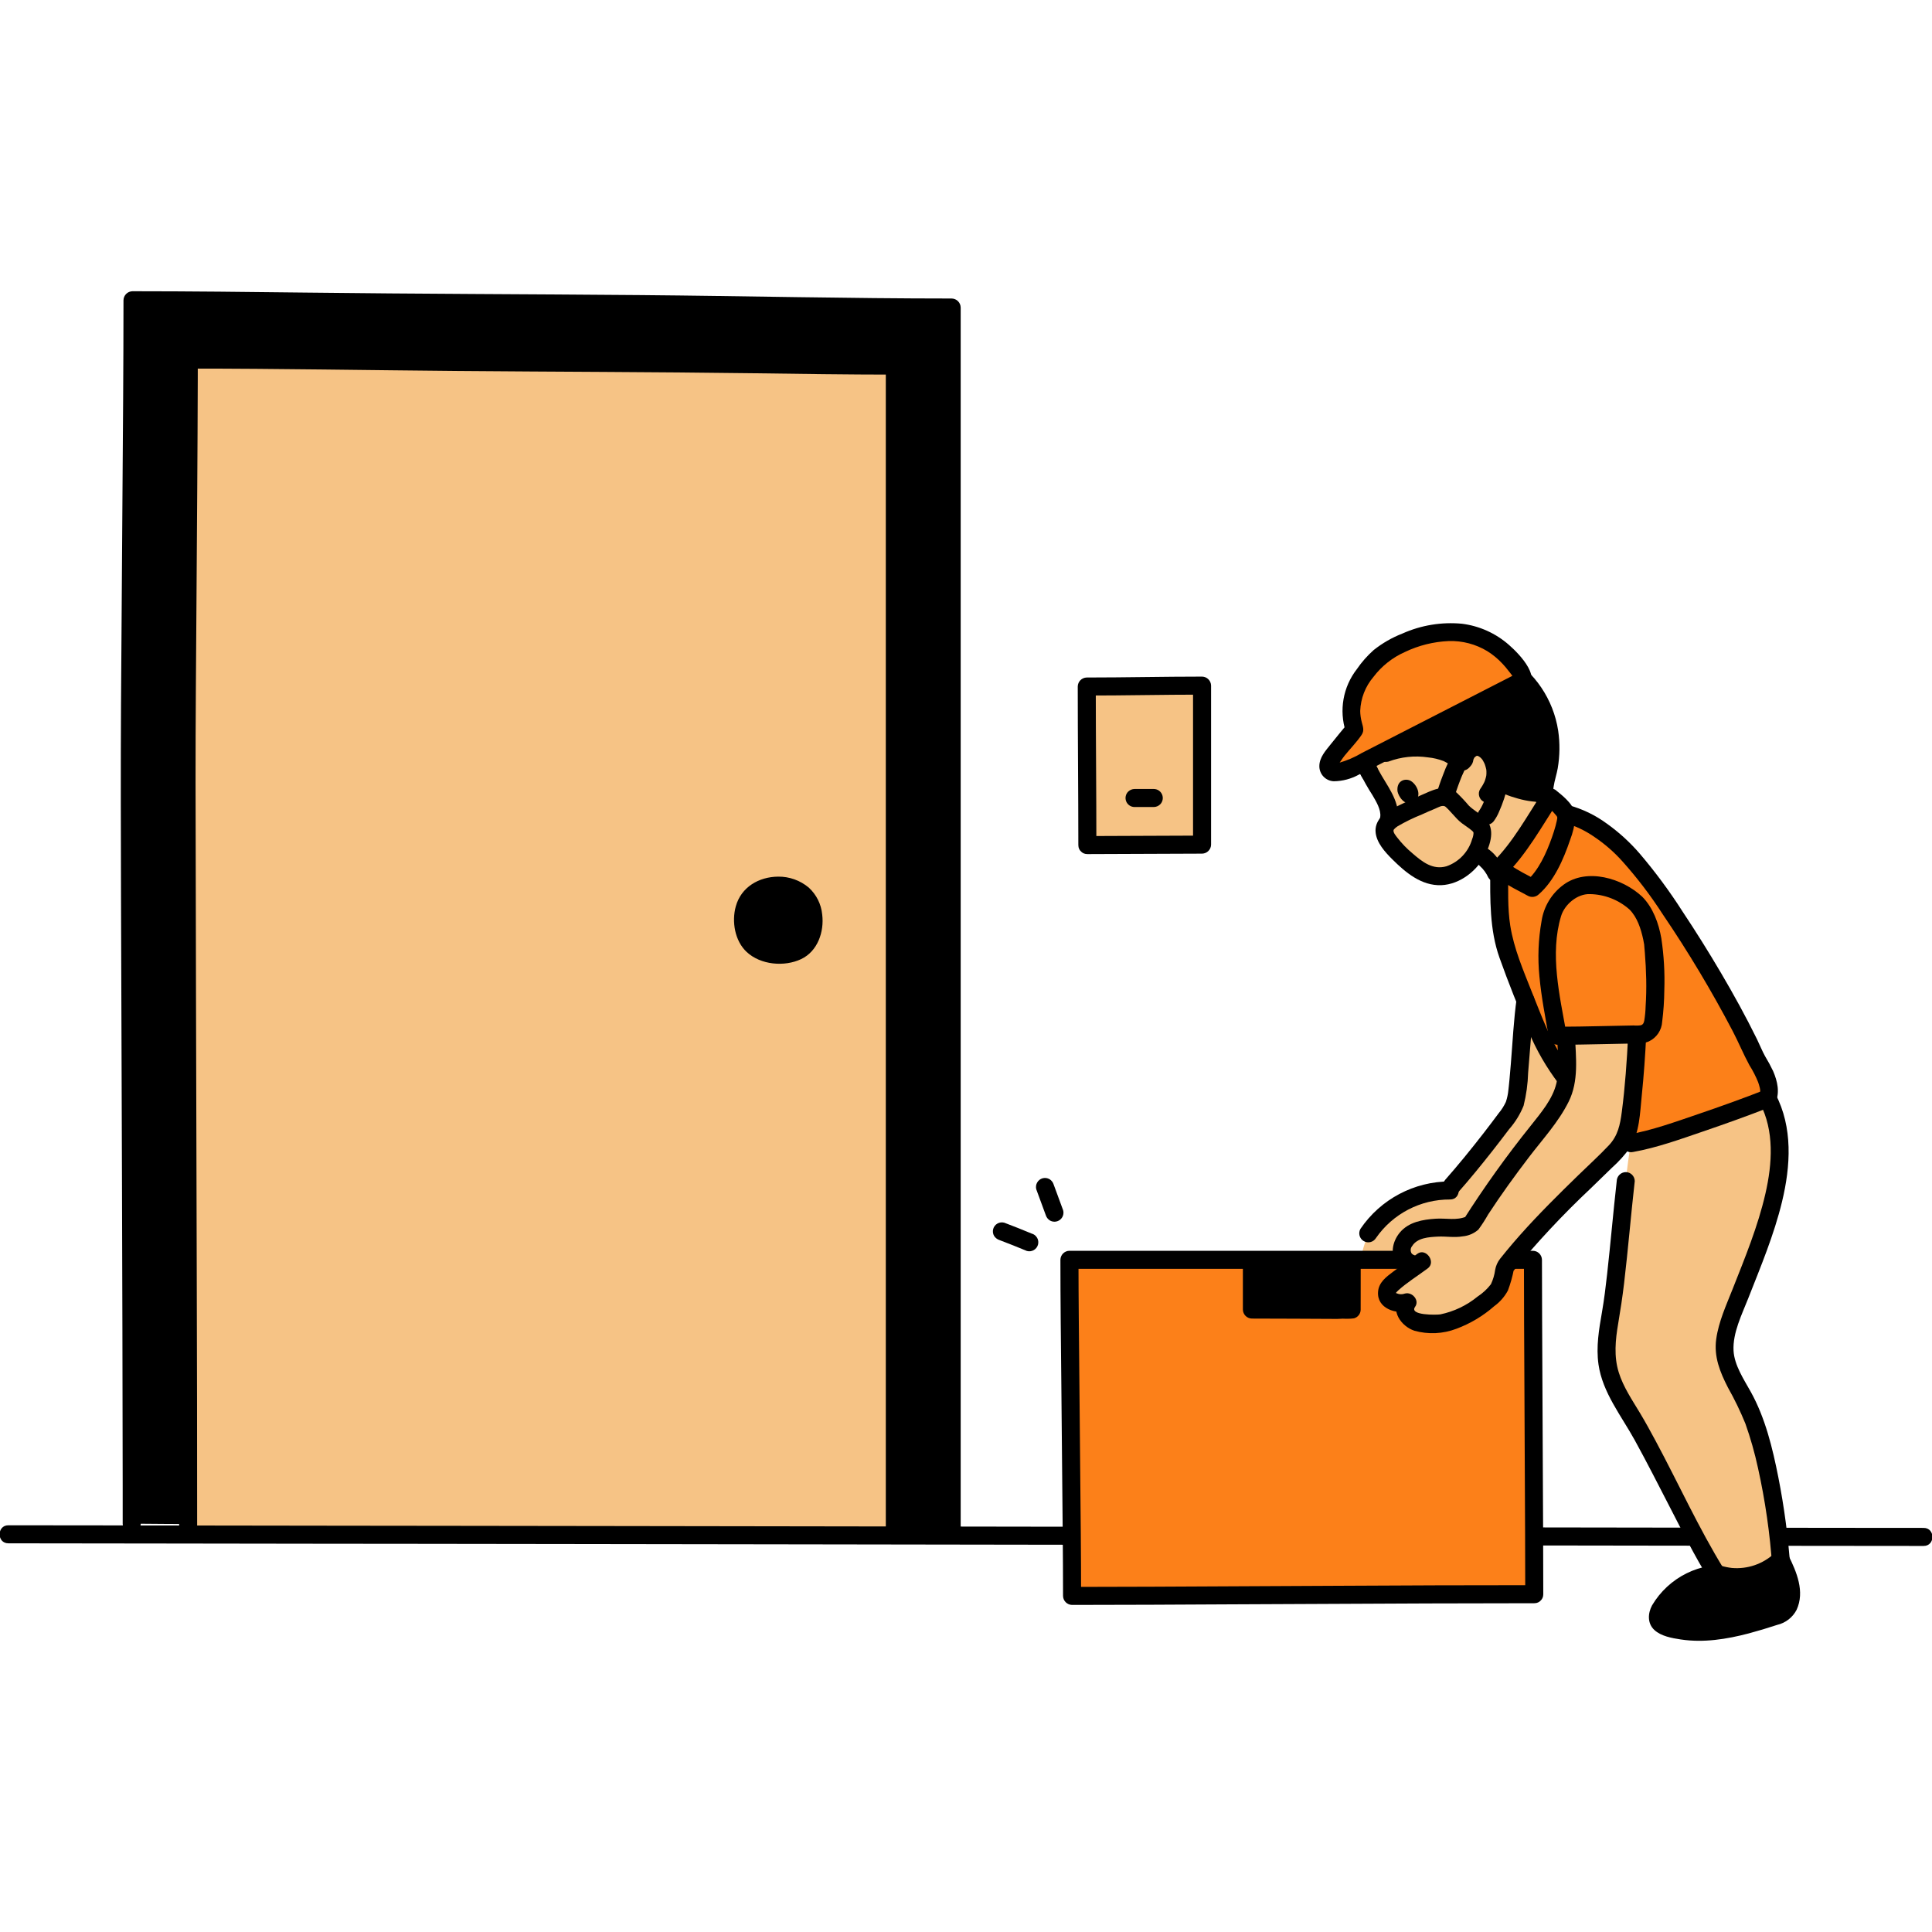 <?xml version="1.0" encoding="UTF-8" standalone="no" ?>
<!DOCTYPE svg PUBLIC "-//W3C//DTD SVG 1.1//EN" "http://www.w3.org/Graphics/SVG/1.1/DTD/svg11.dtd">
<svg xmlns="http://www.w3.org/2000/svg" xmlns:xlink="http://www.w3.org/1999/xlink" version="1.1" width="1080" height="1080" viewBox="0 0 1080 1080" xml:space="preserve">
<desc>Created with Fabric.js 5.2.4</desc>
<defs>
</defs>
<g transform="matrix(1 0 0 1 540 540)" id="fcff772d-19f3-40eb-aea7-83ba3dc26d33"  >
<rect style="stroke: none; stroke-width: 1; stroke-dasharray: none; stroke-linecap: butt; stroke-dashoffset: 0; stroke-linejoin: miter; stroke-miterlimit: 4; fill: rgb(255,255,255); fill-rule: nonzero; opacity: 1; visibility: hidden;" vector-effect="non-scaling-stroke"  x="-540" y="-540" rx="0" ry="0" width="1080" height="1080" />
</g>
<g transform="matrix(1 0 0 1 540 540)" id="40bab359-741f-4280-b378-77a802cd23bf"  >
</g>
<g transform="matrix(2.52 0 0 2.52 540 540)"  >
<g style=""   >
		<g transform="matrix(1 0 0 1 109.43 -34.63)" id="SVGRepo_iconCarrier"  >
<path style="stroke: none; stroke-width: 1; stroke-dasharray: none; stroke-linecap: butt; stroke-dashoffset: 0; stroke-linejoin: miter; stroke-miterlimit: 4; fill: rgb(246,195,133); fill-rule: nonzero; opacity: 1;" vector-effect="non-scaling-stroke"  transform=" translate(-323.81, -115.05)" d="M 306.436 111.077 C 307.736 113.369 308.994 116.137 307.772 118.331 C 307.465 118.836 307.335 119.429 307.401 120.017 C 307.637 121.559 309.018 121.439 310.101 121.724 C 310.79 121.915 311.422 122.27 311.942 122.76 C 312.762 123.886 313.668 124.947 314.65 125.935 C 315.327 126.641 316.092 127.258 316.925 127.772 C 318.125 128.529 319.572 128.79 320.961 128.501 C 323.312 127.986 325.478 126.838 327.223 125.181 C 327.548 124.829 328.084 124.773 328.475 125.051 C 329.971 126.052 331.173 127.432 331.959 129.051 C 335.707 125.251 344.097 115.28 344.097 115.28 C 343.703 114.856 343.371 114.38 343.108 113.865 C 342.747 113.068 342.59 112.193 342.651 111.32 C 339.308 111.501 334.087 109.905 331.919 108.189 L 331.719 108.026 C 332.028 106.343 331.706 104.605 330.814 103.145 C 330.233 102.036 329.165 101.263 327.93 101.057 C 327.111 101.033 326.325 101.376 325.787 101.994 C 325.189 102.676 324.849 103.547 324.827 104.454 C 322.55 103.212 321.703 102.476 319.754 101.927 C 316.363 101.117 311.695 100.733 307.548 102.418 C 305.847 103.11 304.428 104.353 303.519 105.948 C 304.114 107.319 304.852 108.624 305.719 109.841 C 305.946 110.233 306.192 110.647 306.436 111.077 Z" stroke-linecap="round" />
</g>
		<g transform="matrix(1 0 0 1 108.51 -54.37)" id="SVGRepo_iconCarrier"  >
<path style="stroke: none; stroke-width: 1; stroke-dasharray: none; stroke-linecap: butt; stroke-dashoffset: 0; stroke-linejoin: miter; stroke-miterlimit: 4; fill: rgb(0,0,0); fill-rule: nonzero; opacity: 1;" vector-effect="non-scaling-stroke"  transform=" translate(-322.89, -95.31)" d="M 305.782 87.964 C 303.082 91.321 301.648 95.52 301.732 99.827 C 301.876 101.986 302.475 104.089 303.49 106 C 304.393 104.378 305.824 103.113 307.545 102.416 C 311.692 100.731 316.36 101.116 319.751 101.925 C 321.7 102.474 322.551 103.21 324.824 104.452 C 324.846 103.545 325.186 102.674 325.784 101.992 C 326.322 101.374 327.108 101.031 327.927 101.055 C 329.162 101.261 330.23 102.034 330.811 103.143 C 331.703 104.603 332.025 106.341 331.716 108.024 L 331.916 108.187 C 334.084 109.904 339.306 111.499 342.65 111.317 C 342.844 109.365 343.181 107.429 343.658 105.526 C 344.741 99.767 343.538 93.813 340.305 88.926 C 337.984 85.603 334.798 82.977 331.093 81.334 C 322.703 77.712 317.113 79.722 313.86 81.263 C 310.759 82.783 308.052 84.999 305.949 87.738 Q 305.866 87.855 305.782 87.964 Z" stroke-linecap="round" />
</g>
		<g transform="matrix(1 0 0 1 103.33 -32.27)" id="SVGRepo_iconCarrier"  >
<path style="stroke: none; stroke-width: 1; stroke-dasharray: none; stroke-linecap: butt; stroke-dashoffset: 0; stroke-linejoin: miter; stroke-miterlimit: 4; fill: rgb(0,0,0); fill-rule: nonzero; opacity: 1;" vector-effect="non-scaling-stroke"  transform=" translate(-317.7, -117.41)" d="M 301.717 106.789 C 302.562 108.521 303.51 110.2 304.556 111.819 C 305.333 113.168 306.47 114.972 306.261 116.613 C 306.152 117.465 305.594 118.187 305.452 119.049 C 305.281 120.018 305.477 121.017 306.002 121.849 C 306.993 123.359 308.528 123.216 310.002 123.806 C 310.602 124.045 310.951 124.751 311.416 125.321 C 312.035 126.085 312.697 126.813 313.399 127.501 C 314.781 128.992 316.581 130.031 318.563 130.484 C 320.4 130.725 322.268 130.425 323.938 129.622 C 324.815 129.27 325.658 128.841 326.46 128.341 C 326.866 128.081 327.253 127.796 327.631 127.497 C 327.817 127.355 327.998 127.206 328.172 127.05 C 328.506 126.803 328.502 126.75 328.161 126.9 L 327.152 126.627 C 327.611 126.819 328.021 127.112 328.352 127.484 C 329.152 128.202 329.793 129.078 330.235 130.057 C 330.798 131.004 332.016 131.324 332.971 130.775 C 333.903 130.201 334.219 128.996 333.689 128.039 C 332.811 126.091 330.689 123.369 328.429 122.939 C 326.613 122.591 325.646 124.149 324.282 124.993 C 323 125.873 321.525 126.431 319.982 126.619 C 316.491 126.783 314.948 122.402 312.543 120.698 C 311.928 120.265 311.238 119.948 310.509 119.764 C 310.321 119.717 309.147 119.414 309.109 119.447 C 309.009 119.541 309.509 119.706 309.389 119.747 C 309.43 119.55 309.494 119.358 309.581 119.176 C 309.759 118.802 309.913 118.417 310.041 118.023 C 310.258 117.208 310.315 116.359 310.209 115.523 C 309.748 111.458 306.726 108.408 305.171 104.773 C 304.609 103.825 303.389 103.506 302.435 104.056 C 301.504 104.631 301.189 105.834 301.717 106.792 Z" stroke-linecap="round" />
</g>
		<g transform="matrix(1 0 0 1 108.5 -52.35)" id="SVGRepo_iconCarrier"  >
<path style="stroke: none; stroke-width: 1; stroke-dasharray: none; stroke-linecap: butt; stroke-dashoffset: 0; stroke-linejoin: miter; stroke-miterlimit: 4; fill: rgb(0,0,0); fill-rule: nonzero; opacity: 1;" vector-effect="non-scaling-stroke"  transform=" translate(-322.87, -97.33)" d="M 305.587 105.678 C 303.284 101.644 303.169 96.722 305.281 92.585 C 307.713 87.584 312.063 83.778 317.342 82.031 C 322.464 80.446 328.142 81.643 332.654 84.41 C 337.924 87.612 341.369 93.118 341.943 99.258 C 342.135 101.859 341.92 104.474 341.307 107.009 C 340.868 108.625 340.65 110.293 340.658 111.968 C 340.76 113.733 341.477 115.406 342.684 116.697 C 344.377 118.642 347.196 115.803 345.512 113.868 C 343.631 111.706 345.218 108.285 345.631 105.825 C 346.103 103.064 346.136 100.245 345.731 97.473 C 344.66 90.538 340.547 84.445 334.516 80.859 C 329.237 77.68 322.516 76.339 316.529 78.1 C 310.545 79.928 305.493 83.987 302.419 89.436 C 300.814 92.248 299.889 95.397 299.719 98.631 C 299.691 101.816 300.527 104.95 302.139 107.697 C 303.38 109.953 306.839 107.937 305.592 105.678 Z" stroke-linecap="round" />
</g>
		<g transform="matrix(1 0 0 1 122.78 -39.93)" id="SVGRepo_iconCarrier"  >
<path style="stroke: none; stroke-width: 1; stroke-dasharray: none; stroke-linecap: butt; stroke-dashoffset: 0; stroke-linejoin: miter; stroke-miterlimit: 4; fill: rgb(0,0,0); fill-rule: nonzero; opacity: 1;" vector-effect="non-scaling-stroke"  transform=" translate(-337.16, -109.76)" d="M 330.506 109.605 C 332.186 110.845 334.078 111.768 336.089 112.328 C 338.127 112.991 340.257 113.329 342.4 113.328 C 343.505 113.328 344.4 112.433 344.4 111.328 C 344.4 110.223 343.505 109.328 342.4 109.328 Q 341.773 109.342 341.148 109.294 C 340.926 109.277 340.705 109.249 340.483 109.23 C 340.229 109.207 340.876 109.291 340.483 109.23 L 340.177 109.182 C 339.206 109.021 338.246 108.798 337.303 108.514 C 336.85 108.378 336.403 108.229 335.956 108.065 C 335.741 107.986 335.529 107.902 335.315 107.818 C 335.085 107.727 335.248 107.808 335.382 107.847 C 335.269 107.805 335.158 107.756 335.051 107.7 C 334.679 107.529 334.313 107.346 333.958 107.143 C 333.796 107.05 333.636 106.955 333.48 106.853 C 333.324 106.751 332.82 106.375 333.332 106.772 C 332.946 106.413 332.444 106.205 331.918 106.187 C 331.109 106.187 330.38 106.674 330.071 107.422 C 329.761 108.169 329.932 109.029 330.504 109.601 Z" stroke-linecap="round" />
</g>
		<g transform="matrix(1 0 0 1 101.7 -46.91)" id="SVGRepo_iconCarrier"  >
<path style="stroke: none; stroke-width: 1; stroke-dasharray: none; stroke-linecap: butt; stroke-dashoffset: 0; stroke-linejoin: miter; stroke-miterlimit: 4; fill: rgb(0,0,0); fill-rule: nonzero; opacity: 1;" vector-effect="non-scaling-stroke"  transform=" translate(-316.08, -102.78)" d="M 308.077 104.349 C 310.878 103.295 313.902 102.972 316.862 103.411 C 318.065 103.529 319.246 103.812 320.372 104.25 C 320.546 104.325 321.301 104.739 321.679 104.957 C 322.319 105.327 322.953 105.704 323.597 106.064 C 325.848 107.32 327.867 103.864 325.616 102.61 C 324.334 101.823 323.007 101.112 321.642 100.48 C 320.19 99.936 318.673 99.587 317.129 99.444 C 313.723 98.942 310.245 99.302 307.014 100.492 C 305.969 100.811 305.354 101.89 305.614 102.952 C 305.913 104.013 307.009 104.637 308.074 104.352 Z" stroke-linecap="round" />
</g>
		<g transform="matrix(1 0 0 1 113.98 -43.4)" id="SVGRepo_iconCarrier"  >
<path style="stroke: none; stroke-width: 1; stroke-dasharray: none; stroke-linecap: butt; stroke-dashoffset: 0; stroke-linejoin: miter; stroke-miterlimit: 4; fill: rgb(0,0,0); fill-rule: nonzero; opacity: 1;" vector-effect="non-scaling-stroke"  transform=" translate(-328.36, -106.28)" d="M 326.83 104.425 C 326.859 104.265 326.89 104.107 326.93 103.95 C 326.945 103.896 327.083 103.47 326.984 103.739 C 326.885 104.008 327.114 103.533 327.139 103.478 C 327.213 103.312 326.939 103.653 327.196 103.411 C 327.257 103.352 327.656 103.05 327.304 103.277 C 327.418 103.204 327.541 103.142 327.652 103.067 C 327.836 102.944 327.337 103.149 327.688 103.067 C 328.178 102.953 327.266 103.067 327.769 103.055 C 328.212 103.045 327.432 102.918 327.846 103.062 C 327.904 103.082 328.297 103.246 328.046 103.12 C 327.795 102.994 328.187 103.211 328.235 103.24 C 328.335 103.303 328.635 103.598 328.36 103.315 C 328.46 103.415 328.56 103.5 328.66 103.599 C 328.702 103.642 329.035 104.037 328.879 103.831 C 328.723 103.625 328.97 103.977 328.998 104.022 C 329.098 104.176 329.179 104.336 329.261 104.497 C 329.282 104.537 329.5 104.985 329.4 104.768 C 329.3 104.551 329.486 104.993 329.5 105.037 C 329.612 105.369 329.704 105.706 329.778 106.048 C 329.868 106.429 329.778 105.863 329.794 106.103 C 329.803 106.242 329.82 106.381 329.825 106.521 C 329.837 106.855 329.824 107.189 329.787 107.521 C 329.818 107.237 329.807 107.363 329.765 107.57 C 329.736 107.708 329.704 107.846 329.665 107.983 C 329.62 108.149 329.565 108.315 329.514 108.483 C 329.498 108.528 329.329 108.97 329.424 108.738 C 329.519 108.506 329.324 108.949 329.303 108.991 Q 329.18 109.242 329.042 109.483 C 328.851 109.821 328.642 110.146 328.416 110.464 C 327.864 111.418 328.184 112.639 329.133 113.2 C 330.091 113.729 331.295 113.413 331.87 112.483 C 333.031 110.89 333.709 108.996 333.823 107.028 C 333.873 105.148 333.33 103.3 332.272 101.745 C 331.153 99.904 329.058 98.89 326.92 99.155 C 324.869 99.627 323.305 101.291 322.963 103.368 C 322.669 104.433 323.294 105.535 324.36 105.829 C 325.425 106.122 326.526 105.497 326.82 104.432 Z" stroke-linecap="round" />
</g>
		<g transform="matrix(1 0 0 1 98.03 -38.69)" id="SVGRepo_iconCarrier"  >
<path style="stroke: none; stroke-width: 1; stroke-dasharray: none; stroke-linecap: butt; stroke-dashoffset: 0; stroke-linejoin: miter; stroke-miterlimit: 4; fill: rgb(0,0,0); fill-rule: nonzero; opacity: 1;" vector-effect="non-scaling-stroke"  transform=" translate(-312.41, -111)" d="M 310.1 110.947 C 310.315 112.061 311.644 114.192 313.479 113.481 C 315.767 112.281 314.506 109.521 313.079 108.656 C 311.913 107.948 309.83 108.482 310.1 110.947 Z" stroke-linecap="round" />
</g>
		<g transform="matrix(1 0 0 1 116.88 -37.54)" id="SVGRepo_iconCarrier"  >
<path style="stroke: none; stroke-width: 1; stroke-dasharray: none; stroke-linecap: butt; stroke-dashoffset: 0; stroke-linejoin: miter; stroke-miterlimit: 4; fill: rgb(0,0,0); fill-rule: nonzero; opacity: 1;" vector-effect="non-scaling-stroke"  transform=" translate(-331.25, -112.14)" d="M 331.55 117.4 C 331.968 116.807 332.32 116.17 332.6 115.5 C 333.021 114.562 333.393 113.604 333.715 112.628 C 333.985 111.821 334.211 111 334.393 110.168 C 334.578 109.433 334.673 108.678 334.677 107.92 C 334.677 106.815 333.782 105.92 332.677 105.92 C 331.572 105.92 330.677 106.815 330.677 107.92 C 330.677 108.038 330.677 108.156 330.677 108.274 C 330.677 108.392 330.612 108.863 330.67 108.436 C 330.73 107.993 330.649 108.549 330.629 108.658 C 330.596 108.838 330.56 109.019 330.52 109.198 C 330.341 109.998 330.122 110.788 329.863 111.565 Q 329.669 112.158 329.448 112.742 C 329.369 112.951 329.285 113.157 329.203 113.364 C 329.051 113.746 329.403 112.916 329.236 113.287 C 329.193 113.387 329.151 113.48 329.108 113.577 C 328.837 114.211 328.499 114.814 328.101 115.377 C 327.831 115.843 327.759 116.398 327.901 116.918 C 328.043 117.419 328.372 117.847 328.82 118.113 C 329.778 118.638 330.979 118.323 331.556 117.396 Z" stroke-linecap="round" />
</g>
		<g transform="matrix(1 0 0 1 108.29 -42.23)" id="SVGRepo_iconCarrier"  >
<path style="stroke: none; stroke-width: 1; stroke-dasharray: none; stroke-linecap: butt; stroke-dashoffset: 0; stroke-linejoin: miter; stroke-miterlimit: 4; fill: rgb(0,0,0); fill-rule: nonzero; opacity: 1;" vector-effect="non-scaling-stroke"  transform=" translate(-322.66, -107.46)" d="M 322.5 112.917 C 322.922 111.429 323.425 109.96 323.984 108.517 C 324.071 108.292 324.16 108.067 324.25 107.844 C 324.296 107.73 324.343 107.617 324.389 107.504 C 324.574 107.054 324.274 107.766 324.389 107.504 C 324.599 107.029 324.808 106.554 325.034 106.086 C 325.455 105.197 325.94 104.34 326.484 103.521 C 327.034 102.566 326.714 101.347 325.766 100.785 C 324.809 100.255 323.604 100.571 323.03 101.502 C 321.869 103.33 320.913 105.281 320.179 107.319 C 319.599 108.804 319.079 110.319 318.643 111.852 C 318.349 112.917 318.975 114.018 320.04 114.312 C 321.105 114.606 322.206 113.98 322.5 112.915 Z" stroke-linecap="round" />
</g>
		<g transform="matrix(1 0 0 1 103.71 -28.74)" id="SVGRepo_iconCarrier"  >
<path style="stroke: none; stroke-width: 1; stroke-dasharray: none; stroke-linecap: butt; stroke-dashoffset: 0; stroke-linejoin: miter; stroke-miterlimit: 4; fill: rgb(246,195,133); fill-rule: nonzero; opacity: 1;" vector-effect="non-scaling-stroke"  transform=" translate(-318.08, -120.94)" d="M 321.761 112.612 C 321.067 112.114 320.171 111.993 319.369 112.289 C 315.984 113.613 312.669 115.108 309.436 116.769 C 308.857 117.059 307.355 118.174 307.236 119.158 C 307.124 120.161 307.437 121.166 308.1 121.927 C 308.932 123.105 309.886 124.192 310.947 125.169 C 312.247 126.361 315.247 128.982 317.02 129.422 C 321.229 130.465 323.255 128.875 325.408 127.15 C 327.392 125.354 328.649 122.892 328.942 120.232 C 329.004 119.639 328.806 119.047 328.399 118.611 C 327.499 117.64 326.078 116.952 324.757 115.762 C 323.658 114.771 322.658 113.252 321.761 112.612 Z" stroke-linecap="round" />
</g>
		<g transform="matrix(1 0 0 1 103.67 -28.71)" id="SVGRepo_iconCarrier"  >
<path style="stroke: none; stroke-width: 1; stroke-dasharray: none; stroke-linecap: butt; stroke-dashoffset: 0; stroke-linejoin: miter; stroke-miterlimit: 4; fill: rgb(0,0,0); fill-rule: nonzero; opacity: 1;" vector-effect="non-scaling-stroke"  transform=" translate(-318.04, -120.97)" d="M 322.771 110.885 C 320.277 109.325 317.733 110.747 315.343 111.78 C 313.103 112.747 310.893 113.796 308.716 114.897 C 306.786 115.874 305.044 117.646 305.227 119.952 C 305.416 122.33 307.333 124.416 308.95 126.026 C 311.89 128.953 315.421 131.92 319.805 131.75 C 323.959 131.588 327.905 128.459 329.648 124.791 C 330.948 122.051 331.789 118.734 329.114 116.56 C 328.072 115.714 326.888 115.048 325.92 114.11 C 325.058 113.091 324.142 112.118 323.176 111.197 C 322.38 110.451 321.143 110.451 320.347 111.197 C 319.573 111.981 319.573 113.242 320.347 114.026 C 321.839 115.189 322.847 116.842 324.363 118.005 C 325.073 118.549 325.856 119.014 326.534 119.594 C 326.749 119.778 326.915 119.905 326.955 120.147 C 326.939 120.623 326.835 121.091 326.648 121.529 C 325.845 124.346 323.72 126.596 320.954 127.56 C 317.907 128.429 315.588 126.575 313.401 124.683 C 312.151 123.643 311.019 122.469 310.025 121.183 C 309.725 120.783 309.105 120.077 309.211 119.555 C 309.256 119.331 309.792 118.898 310.121 118.68 C 311.832 117.68 313.615 116.811 315.457 116.08 C 316.436 115.631 317.421 115.193 318.42 114.789 C 319.142 114.497 320.02 113.878 320.752 114.336 C 322.941 115.708 324.951 112.248 322.771 110.885 Z" stroke-linecap="round" />
</g>
		<g transform="matrix(1 0 0 1 39.58 -44.51)" id="SVGRepo_iconCarrier"  >
<path style="stroke: none; stroke-width: 1; stroke-dasharray: none; stroke-linecap: butt; stroke-dashoffset: 0; stroke-linejoin: miter; stroke-miterlimit: 4; fill: rgb(246,195,133); fill-rule: nonzero; opacity: 1;" vector-effect="non-scaling-stroke"  transform=" translate(-253.96, -105.17)" d="M 241.3 122.855 C 246.526 122.855 261.868 122.755 266.745 122.755 L 266.745 87.485 C 261.868 87.485 246.396 87.685 241.169 87.685 C 241.169 95.342 241.3 111.443 241.3 122.857" stroke-linecap="round" />
</g>
		<g transform="matrix(1 0 0 1 39.58 -44.51)" id="SVGRepo_iconCarrier"  >
<path style="stroke: none; stroke-width: 1; stroke-dasharray: none; stroke-linecap: butt; stroke-dashoffset: 0; stroke-linejoin: miter; stroke-miterlimit: 4; fill: rgb(0,0,0); fill-rule: nonzero; opacity: 1;" vector-effect="non-scaling-stroke"  transform=" translate(-253.96, -105.17)" d="M 241.3 124.855 C 249.781 124.855 258.263 124.755 266.745 124.755 C 267.843 124.739 268.729 123.853 268.745 122.755 L 268.745 87.485 C 268.729 86.387 267.843 85.501 266.745 85.485 C 258.219 85.485 249.695 85.685 241.169 85.685 C 240.071 85.701 239.185 86.587 239.169 87.685 C 239.169 99.409 239.298 111.133 239.3 122.857 C 239.3 125.43 243.3 125.435 243.3 122.857 C 243.3 111.133 243.171 99.409 243.169 87.685 L 241.169 89.685 C 249.695 89.685 258.219 89.485 266.745 89.485 L 264.745 87.485 L 264.745 122.755 L 266.745 120.755 C 258.263 120.755 249.781 120.855 241.3 120.855 C 238.726 120.855 238.721 124.855 241.3 124.855 Z" stroke-linecap="round" />
</g>
		<g transform="matrix(1 0 0 1 39.52 -37.27)" id="SVGRepo_iconCarrier"  >
<path style="stroke: none; stroke-width: 1; stroke-dasharray: none; stroke-linecap: butt; stroke-dashoffset: 0; stroke-linejoin: miter; stroke-miterlimit: 4; fill: rgb(0,0,0); fill-rule: nonzero; opacity: 1;" vector-effect="non-scaling-stroke"  transform=" translate(-253.89, -112.41)" d="M 251.759 114.414 L 256.024 114.414 C 256.553 114.407 257.059 114.198 257.438 113.828 C 258.01 113.256 258.181 112.396 257.871 111.649 C 257.562 110.901 256.833 110.414 256.024 110.414 L 251.759 110.414 C 251.23 110.421 250.724 110.63 250.345 110.999 C 249.772 111.571 249.601 112.431 249.911 113.179 C 250.22 113.927 250.95 114.414 251.759 114.414 Z" stroke-linecap="round" />
</g>
		<g transform="matrix(1 0 0 1 -94.33 -11.25)" id="SVGRepo_iconCarrier"  >
<path style="stroke: none; stroke-width: 1; stroke-dasharray: none; stroke-linecap: butt; stroke-dashoffset: 0; stroke-linejoin: miter; stroke-miterlimit: 4; fill: rgb(0,0,0); fill-rule: nonzero; opacity: 1;" vector-effect="non-scaling-stroke"  transform=" translate(-120.04, -138.44)" d="M 211.2 274.873 L 211.2 3.612 C 188.123 3.612 154.99 2.751 120.042 2.751 C 91.514 2.751 56.2 2 29.486 2 L 29.486 3.327 C 29.464 27.857 28.886 87.282 28.886 105.014 C 28.886 146.7 29.308 212.875 29.31 273.398" stroke-linecap="round" />
</g>
		<g transform="matrix(1 0 0 1 -94.34 -4.24)" id="SVGRepo_iconCarrier"  >
<path style="stroke: none; stroke-width: 1; stroke-dasharray: none; stroke-linecap: butt; stroke-dashoffset: 0; stroke-linejoin: miter; stroke-miterlimit: 4; fill: rgb(246,195,133); fill-rule: nonzero; opacity: 1;" vector-effect="non-scaling-stroke"  transform=" translate(-120.04, -145.45)" d="M 198.6 275.741 L 198.6 16.488 C 179.447 16.488 149.048 15.773 120.041 15.773 C 96.36 15.773 64.147 15.15 41.979 15.15 L 41.979 16.25 C 41.961 36.61 41.479 91.385 41.479 106.103 C 41.479 140.703 41.829 224.283 41.831 274.517" stroke-linecap="round" />
</g>
		<g transform="matrix(1 0 0 1 -94.34 -4.27)" id="SVGRepo_iconCarrier"  >
<path style="stroke: none; stroke-width: 1; stroke-dasharray: none; stroke-linecap: butt; stroke-dashoffset: 0; stroke-linejoin: miter; stroke-miterlimit: 4; fill: rgb(0,0,0); fill-rule: nonzero; opacity: 1;" vector-effect="non-scaling-stroke"  transform=" translate(-120.04, -145.41)" d="M 200.6 275.741 L 200.6 16.488 C 200.584 15.39 199.698 14.504 198.6 14.488 C 178.2 14.488 157.808 14.007 137.412 13.847 C 116.427 13.682 95.444 13.628 74.459 13.394 C 63.633 13.274 52.806 13.152 41.979 13.15 C 40.881 13.166 39.995 14.052 39.979 15.15 C 39.979 30.682 39.839 46.215 39.734 61.75 C 39.634 76.241 39.498 90.734 39.482 105.226 C 39.466 120.203 39.523 135.181 39.562 150.159 Q 39.641 180.259 39.727 210.359 Q 39.801 239.394 39.827 268.429 Q 39.827 271.474 39.827 274.52 C 39.827 277.093 43.827 277.098 43.827 274.52 Q 43.827 246.19 43.739 217.86 Q 43.664 187.437 43.574 157.015 Q 43.508 133.015 43.474 109.015 C 43.468 95.427 43.59 81.839 43.682 68.251 C 43.791 52.036 43.922 35.82 43.964 19.605 Q 43.97 17.38 43.971 15.156 L 41.971 17.156 C 61.851 17.156 81.731 17.517 101.61 17.687 C 123.38 17.874 145.148 17.9 166.918 18.187 C 177.475 18.327 188.034 18.487 198.592 18.493 L 196.592 16.493 L 196.592 275.741 C 196.592 278.315 200.592 278.319 200.592 275.741 Z" stroke-linecap="round" />
</g>
		<g transform="matrix(1 0 0 1 -94.33 -11.28)" id="SVGRepo_iconCarrier"  >
<path style="stroke: none; stroke-width: 1; stroke-dasharray: none; stroke-linecap: butt; stroke-dashoffset: 0; stroke-linejoin: miter; stroke-miterlimit: 4; fill: rgb(0,0,0); fill-rule: nonzero; opacity: 1;" vector-effect="non-scaling-stroke"  transform=" translate(-120.05, -138.4)" d="M 213.2 274.873 L 213.2 3.612 C 213.184 2.514 212.298 1.628 211.2 1.612 C 188.216 1.612 165.235 1.051 142.253 0.853 C 117.518 0.641 92.783 0.6 68.045 0.3 C 55.193 0.152 42.34 0 29.486 0 C 28.388 0.016 27.502 0.902 27.486 2 C 27.486 16.413 27.364 30.826 27.261 45.238 Q 27.096 68.516 26.937 91.794 C 26.857 105.95 26.896 120.106 26.937 134.262 Q 27.024 165.54 27.152 196.816 Q 27.269 230.849 27.31 264.884 Q 27.31 269.141 27.31 273.398 C 27.31 275.972 31.31 275.976 31.31 273.398 Q 31.31 239.205 31.177 205.014 Q 31.072 173.136 30.955 141.259 C 30.908 126.225 30.841 111.19 30.913 96.159 Q 31.019 73.759 31.213 51.352 C 31.321 36.457 31.44 21.562 31.476 6.667 Q 31.482 4.336 31.482 2.004 L 29.482 4.004 C 53.024 4.004 76.564 4.461 100.104 4.66 C 125.258 4.872 150.404 4.91 175.561 5.26 C 187.44 5.427 199.319 5.612 211.199 5.614 L 209.199 3.614 L 209.199 274.873 C 209.199 277.446 213.199 277.451 213.199 274.873 Z" stroke-linecap="round" />
</g>
		<g transform="matrix(1 0 0 1 0 126.36)" id="SVGRepo_iconCarrier"  >
<path style="stroke: none; stroke-width: 1; stroke-dasharray: none; stroke-linecap: butt; stroke-dashoffset: 0; stroke-linejoin: miter; stroke-miterlimit: 4; fill: rgb(0,0,0); fill-rule: nonzero; opacity: 1;" vector-effect="non-scaling-stroke"  transform=" translate(-214.37, -276.05)" d="M 1.932 277.756 C 25.06 277.756 48.189 277.839 71.317 277.847 Q 81.987 277.847 92.657 277.867 Q 109.757 277.886 126.866 277.912 Q 148.73 277.942 170.592 277.975 L 220.019 278.049 L 271.227 278.127 Q 296.127 278.166 321.021 278.202 L 365.481 278.267 Q 383.135 278.291 400.786 278.314 Q 412.186 278.327 423.594 278.336 L 426.818 278.336 C 429.392 278.336 429.396 274.336 426.818 274.336 Q 417.244 274.336 407.668 274.321 Q 391.302 274.303 374.934 274.279 Q 353.724 274.251 332.513 274.218 L 283.682 274.145 L 232.302 274.067 L 182.279 273.992 L 136.821 273.925 Q 118.335 273.898 99.848 273.875 Q 87.487 273.859 75.125 273.848 Q 47.957 273.829 20.787 273.773 Q 11.36 273.756 1.932 273.755 C -0.642 273.755 -0.646 277.755 1.932 277.755 Z" stroke-linecap="round" />
</g>
		<g transform="matrix(1 0 0 1 -41.63 -10.19)" id="SVGRepo_iconCarrier"  >
<path style="stroke: none; stroke-width: 1; stroke-dasharray: none; stroke-linecap: butt; stroke-dashoffset: 0; stroke-linejoin: miter; stroke-miterlimit: 4; fill: rgb(0,0,0); fill-rule: nonzero; opacity: 1;" vector-effect="non-scaling-stroke"  transform=" translate(-172.74, -139.5)" d="M 172.689 131.856 C 167.745 131.856 164.931 135.016 164.931 139.29 C 164.931 143.232 166.857 147.139 173.214 147.139 C 177.934 147.139 180.556 144.218 180.556 139.498 C 180.556 135.078 177.484 131.856 172.689 131.856 Z" stroke-linecap="round" />
</g>
		<g transform="matrix(1 0 0 1 -41.64 -10.16)" id="SVGRepo_iconCarrier"  >
<path style="stroke: none; stroke-width: 1; stroke-dasharray: none; stroke-linecap: butt; stroke-dashoffset: 0; stroke-linejoin: miter; stroke-miterlimit: 4; fill: rgb(0,0,0); fill-rule: nonzero; opacity: 1;" vector-effect="non-scaling-stroke"  transform=" translate(-172.73, -139.52)" d="M 172.689 129.856 C 168.418 129.899 164.489 132.173 163.304 136.451 C 162.364 139.837 163.082 144.117 165.729 146.578 C 168.808 149.441 174.081 149.918 177.811 148.146 C 181.467 146.409 182.941 142.087 182.473 138.269 C 182.253 135.978 181.194 133.849 179.498 132.292 C 177.594 130.69 175.177 129.825 172.689 129.856 C 170.115 129.828 170.113 133.828 172.689 133.856 C 172.914 133.856 173.138 133.863 173.362 133.878 C 173.35 133.878 174.062 133.954 173.69 133.901 C 174.097 133.962 174.498 134.055 174.89 134.178 C 175.017 134.217 175.141 134.264 175.267 134.305 C 175.831 134.49 174.991 134.134 175.507 134.405 C 175.901 134.602 176.279 134.83 176.637 135.086 C 176.355 134.874 176.671 135.12 176.737 135.181 C 176.848 135.287 176.963 135.388 177.07 135.498 C 177.199 135.629 177.319 135.766 177.439 135.905 C 177.172 135.594 177.539 136.053 177.565 136.088 C 177.737 136.347 177.877 136.619 178.027 136.888 C 178.304 137.388 177.935 136.554 178.122 137.101 C 178.205 137.343 178.287 137.583 178.352 137.832 C 178.402 138.022 178.437 138.213 178.48 138.405 C 178.616 139.01 178.469 138.197 178.508 138.567 C 178.545 138.947 178.561 139.329 178.553 139.711 Q 178.547 140.029 178.525 140.345 C 178.525 140.361 178.451 141.033 178.508 140.622 C 178.454 141.004 178.373 141.381 178.267 141.752 C 178.216 141.929 178.152 142.101 178.098 142.278 C 177.932 142.815 178.279 141.97 178.024 142.459 C 177.891 142.716 177.761 142.971 177.603 143.214 C 177.566 143.271 177.226 143.705 177.516 143.357 C 177.409 143.485 177.299 143.612 177.182 143.732 C 177.065 143.852 176.938 143.961 176.817 144.077 C 176.498 144.384 177.036 143.963 176.689 144.177 C 176.389 144.36 176.104 144.535 175.789 144.689 C 176.189 144.494 175.661 144.735 175.605 144.755 Q 175.344 144.845 175.075 144.916 C 174.953 144.949 174.83 144.978 174.707 145.005 C 174.68 145.005 174.054 145.121 174.464 145.063 C 173.961 145.127 173.454 145.15 172.948 145.134 C 171.539 145.174 170.149 144.802 168.948 144.063 C 168.89 144.025 168.466 143.672 168.804 143.963 C 168.704 143.872 168.595 143.782 168.494 143.686 C 168.393 143.59 167.84 142.931 168.109 143.299 C 167.92 143.041 167.749 142.771 167.598 142.489 C 167.548 142.396 167.505 142.299 167.455 142.205 C 167.362 141.999 167.366 142.013 167.466 142.245 Q 167.408 142.096 167.355 141.945 C 167.249 141.641 167.161 141.332 167.092 141.018 C 167.063 140.886 166.948 140.084 167.001 140.59 C 166.933 139.89 166.919 139.185 166.961 138.483 C 166.99 137.875 166.868 138.83 166.99 138.244 C 167.041 137.997 167.09 137.751 167.157 137.508 C 167.206 137.329 167.27 137.156 167.325 136.979 C 167.458 136.543 167.211 137.152 167.403 136.786 C 167.588 136.413 167.802 136.054 168.043 135.714 C 167.788 136.06 168.143 135.607 168.181 135.57 Q 168.363 135.37 168.559 135.192 C 168.591 135.162 169.046 134.792 168.709 135.047 C 168.906 134.902 169.111 134.768 169.323 134.647 C 169.486 134.552 169.654 134.47 169.823 134.384 C 170.037 134.284 170.054 134.278 169.875 134.357 C 169.967 134.322 170.059 134.288 170.152 134.257 C 170.967 133.974 171.825 133.837 172.687 133.851 C 175.262 133.83 175.268 129.83 172.689 129.856 Z" stroke-linecap="round" />
</g>
		<g transform="matrix(1 0 0 1 168.25 139.72)" id="SVGRepo_iconCarrier"  >
<path style="stroke: none; stroke-width: 1; stroke-dasharray: none; stroke-linecap: butt; stroke-dashoffset: 0; stroke-linejoin: miter; stroke-miterlimit: 4; fill: rgb(0,0,0); fill-rule: nonzero; opacity: 1;" vector-effect="non-scaling-stroke"  transform=" translate(-382.62, -289.41)" d="M 387.485 295.8 C 389.616 295.233 391.728 294.571 393.794 293.91 C 394.54 293.722 395.244 293.393 395.867 292.942 C 396.502 292.371 396.948 291.621 397.147 290.791 C 398.024 287.635 396.547 284.354 395.083 281.422 C 391.363 284.913 386.05 286.127 381.183 284.598 C 380.916 284.521 380.632 284.526 380.367 284.611 C 375.367 285.297 372.062 287.576 368.945 291.544 C 368.162 292.544 367.455 293.901 368.06 295.015 C 368.538 295.699 369.257 296.177 370.073 296.354 C 375.7 298.182 381.67 297.347 387.485 295.8 Z" stroke-linecap="round" />
</g>
		<g transform="matrix(1 0 0 1 111.97 37.41)" id="SVGRepo_iconCarrier"  >
<path style="stroke: none; stroke-width: 1; stroke-dasharray: none; stroke-linecap: butt; stroke-dashoffset: 0; stroke-linejoin: miter; stroke-miterlimit: 4; fill: rgb(246,195,133); fill-rule: nonzero; opacity: 1;" vector-effect="non-scaling-stroke"  transform=" translate(-326.34, -187.09)" d="M 338.481 157.287 C 337.965 160.85 337.139 174.187 336.622 177.754 C 336.517 178.792 336.277 179.811 335.908 180.787 C 335.525 181.596 335.05 182.358 334.492 183.058 C 330.6 188.324 325.492 194.797 321.252 199.474 C 320.59 200.207 314.917 200.474 313.565 201.009 C 310.722 202.182 308.138 203.903 305.96 206.075 C 302.689 209.233 301.754 214.275 301.512 218.975 C 301.256 223.946 321.806 216.288 330.293 208.975 C 335.493 204.496 347.141 192.483 349.073 186.47 C 351.524 178.844 350.639 171.548 351.179 163.555 C 351.179 155.266 338.479 149.539 338.479 157.289" stroke-linecap="round" />
</g>
		<g transform="matrix(1 0 0 1 74.49 102.44)" id="SVGRepo_iconCarrier"  >
<path style="stroke: none; stroke-width: 1; stroke-dasharray: none; stroke-linecap: butt; stroke-dashoffset: 0; stroke-linejoin: miter; stroke-miterlimit: 4; fill: rgb(252,128,25); fill-rule: nonzero; opacity: 1;" vector-effect="non-scaling-stroke"  transform=" translate(-288.87, -252.13)" d="M 340.425 289.028 C 340.425 273.792 340.136 229.066 340.136 214.85 L 237.313 214.85 C 237.313 229.066 237.892 274.172 237.892 289.409 C 260.214 289.409 307.152 289.028 340.425 289.028" stroke-linecap="round" />
</g>
		<g transform="matrix(1 0 0 1 74.49 70.76)" id="SVGRepo_iconCarrier"  >
<path style="stroke: none; stroke-width: 1; stroke-dasharray: none; stroke-linecap: butt; stroke-dashoffset: 0; stroke-linejoin: miter; stroke-miterlimit: 4; fill: rgb(0,0,0); fill-rule: nonzero; opacity: 1;" vector-effect="non-scaling-stroke"  transform=" translate(-288.87, -220.45)" d="M 277.792 214.916 L 277.792 225.9 C 278.921 225.9 285.01 225.942 286.721 225.942 C 288.121 225.942 296.462 225.979 297.769 225.979 C 297.769 225.958 299.918 225.936 299.918 225.914 C 299.918 224.714 299.947 221.484 299.947 220.614 C 299.947 218.574 299.926 217.944 299.926 214.982" stroke-linecap="round" />
</g>
		<g transform="matrix(1 0 0 1 148.2 2.78)" id="SVGRepo_iconCarrier"  >
<path style="stroke: none; stroke-width: 1; stroke-dasharray: none; stroke-linecap: butt; stroke-dashoffset: 0; stroke-linejoin: miter; stroke-miterlimit: 4; fill: rgb(252,128,25); fill-rule: nonzero; opacity: 1;" vector-effect="non-scaling-stroke"  transform=" translate(-362.58, -152.47)" d="M 347.313 174.425 C 345.038 171.432 343.116 168.188 341.585 164.755 C 340.485 162.555 334.712 147.83 334.294 146.271 C 332.673 140.217 332.65 138.158 332.651 128.071 C 334.48 129.351 336.397 130.501 338.387 131.512 C 338.996 131.838 339.552 132.133 340.007 132.382 C 344.307 128.719 347.801 118.376 347.546 116.223 L 347.512 115.94 L 347.546 115.947 C 349.548 116.521 351.465 117.359 353.246 118.439 C 355.065 119.427 356.759 120.63 358.291 122.023 C 362.05 125.511 365.388 129.426 368.237 133.69 C 374.715 142.907 383.966 157.748 389.891 170.69 C 391.891 173.69 393.12 177.175 392.191 179.056 C 386.324 181.365 368.609 187.815 361.871 188.994 Z" stroke-linecap="round" />
</g>
		<g transform="matrix(1 0 0 1 161.45 82.12)" id="SVGRepo_iconCarrier"  >
<path style="stroke: none; stroke-width: 1; stroke-dasharray: none; stroke-linecap: butt; stroke-dashoffset: 0; stroke-linejoin: miter; stroke-miterlimit: 4; fill: rgb(246,195,133); fill-rule: nonzero; opacity: 1;" vector-effect="non-scaling-stroke"  transform=" translate(-375.83, -231.8)" d="M 380.82 284.547 C 375.754 276.375 366.731 257.211 361.664 249.039 C 359.564 245.65 357.421 242.157 356.714 238.233 C 356.048 234.543 356.705 230.757 357.361 227.065 C 359.061 217.522 360.18 198.538 361.875 188.995 C 368.613 187.816 386.328 181.366 392.195 179.057 C 399.776 193.206 389.47 213.051 384.288 227.266 C 383.273 230.051 382.302 232.988 382.72 235.922 C 383.103 238.607 385.391 242.78 386.72 245.14 C 391.87 254.255 394.508 272.64 395.22 283.089" stroke-linecap="round" />
</g>
		<g transform="matrix(1 0 0 1 74.5 102.45)" id="SVGRepo_iconCarrier"  >
<path style="stroke: none; stroke-width: 1; stroke-dasharray: none; stroke-linecap: butt; stroke-dashoffset: 0; stroke-linejoin: miter; stroke-miterlimit: 4; fill: rgb(0,0,0); fill-rule: nonzero; opacity: 1;" vector-effect="non-scaling-stroke"  transform=" translate(-288.87, -252.13)" d="M 342.425 289.028 C 342.425 279.778 342.371 270.528 342.325 261.276 Q 342.246 244.625 342.169 227.976 Q 342.142 221.415 342.133 214.852 C 342.117 213.754 341.231 212.868 340.133 212.852 L 237.313 212.852 C 236.215 212.868 235.329 213.754 235.313 214.852 C 235.313 223.873 235.423 232.894 235.513 241.915 Q 235.673 258.807 235.826 275.698 C 235.862 280.269 235.897 284.84 235.897 289.411 C 235.913 290.509 236.799 291.395 237.897 291.411 C 249.597 291.411 261.288 291.342 272.983 291.282 Q 294.946 291.171 316.91 291.082 Q 328.67 291.04 340.43 291.034 C 343.004 291.034 343.009 287.034 340.43 287.034 Q 318.98 287.034 297.53 287.163 Q 276.657 287.263 255.785 287.368 Q 246.842 287.405 237.899 287.415 L 239.899 289.415 C 239.899 280.151 239.791 270.887 239.704 261.624 Q 239.547 244.835 239.392 228.044 C 239.357 223.644 239.321 219.252 239.32 214.856 L 237.32 216.856 L 340.136 216.856 L 338.136 214.856 C 338.136 223.864 338.191 232.872 338.236 241.88 Q 338.315 258.634 338.392 275.386 Q 338.419 282.211 338.427 289.034 C 338.427 291.608 342.427 291.613 342.427 289.034 Z" stroke-linecap="round" />
</g>
		<g transform="matrix(1 0 0 1 74.49 70.79)" id="SVGRepo_iconCarrier"  >
<path style="stroke: none; stroke-width: 1; stroke-dasharray: none; stroke-linecap: butt; stroke-dashoffset: 0; stroke-linejoin: miter; stroke-miterlimit: 4; fill: rgb(0,0,0); fill-rule: nonzero; opacity: 1;" vector-effect="non-scaling-stroke"  transform=" translate(-288.87, -220.48)" d="M 275.8 214.916 L 275.8 225.9 C 275.816 226.998 276.702 227.884 277.8 227.9 C 284.1 227.9 290.4 227.954 296.695 227.976 C 297.238 227.976 297.772 227.915 298.309 227.907 C 297.362 227.92 298.656 227.951 298.959 227.945 C 299.461 227.948 299.962 227.914 300.459 227.845 C 301.324 227.603 301.924 226.816 301.927 225.917 Q 301.927 220.453 301.936 214.987 C 301.936 212.414 297.936 212.409 297.936 214.987 Q 297.936 220.451 297.927 225.917 L 299.395 223.988 C 300.265 223.846 299.283 223.941 298.96 223.948 C 298.577 223.956 298.188 223.948 297.806 223.978 C 296.683 224.07 298.094 224.029 297.53 223.978 C 297.33 223.961 297.122 223.978 296.921 223.978 Q 294.773 223.972 292.621 223.962 L 281.168 223.914 C 280.045 223.914 278.922 223.902 277.799 223.902 L 279.799 225.902 L 279.799 214.916 C 279.799 212.342 275.799 212.338 275.799 214.916 Z" stroke-linecap="round" />
</g>
		<g transform="matrix(1 0 0 1 125.6 1.74)" id="SVGRepo_iconCarrier"  >
<path style="stroke: none; stroke-width: 1; stroke-dasharray: none; stroke-linecap: butt; stroke-dashoffset: 0; stroke-linejoin: miter; stroke-miterlimit: 4; fill: rgb(0,0,0); fill-rule: nonzero; opacity: 1;" vector-effect="non-scaling-stroke"  transform=" translate(-339.97, -151.42)" d="M 330.651 128.355 C 330.651 134.876 330.489 141.595 332.71 147.834 C 334.677 153.357 336.87 158.834 339.17 164.222 C 340.908 168.366 343.169 172.27 345.899 175.839 C 346.683 176.614 347.944 176.614 348.728 175.839 C 349.481 175.046 349.481 173.803 348.728 173.01 C 346.37 169.859 344.407 166.432 342.882 162.804 C 342.482 161.889 342.118 160.994 341.627 159.785 Q 340.737 157.595 339.871 155.395 C 337.977 150.595 335.92 145.857 335.102 140.733 C 334.491 136.91 334.651 132.41 334.651 128.355 C 334.651 125.781 330.651 125.777 330.651 128.355 Z" stroke-linecap="round" />
</g>
		<g transform="matrix(1 0 0 1 162.65 34.34)" id="SVGRepo_iconCarrier"  >
<path style="stroke: none; stroke-width: 1; stroke-dasharray: none; stroke-linecap: butt; stroke-dashoffset: 0; stroke-linejoin: miter; stroke-miterlimit: 4; fill: rgb(0,0,0); fill-rule: nonzero; opacity: 1;" vector-effect="non-scaling-stroke"  transform=" translate(-377.03, -184.02)" d="M 391.664 177.128 C 386.764 179.051 381.808 180.828 376.83 182.521 C 371.776 184.245 366.615 186.121 361.344 187.066 C 360.284 187.366 359.66 188.462 359.944 189.527 C 360.256 190.577 361.341 191.195 362.404 190.927 C 367.676 189.982 372.836 188.106 377.89 186.381 C 382.868 184.681 387.828 182.911 392.724 180.988 C 393.77 180.67 394.384 179.59 394.124 178.528 C 393.825 177.467 392.729 176.843 391.664 177.128 Z" stroke-linecap="round" />
</g>
		<g transform="matrix(1 0 0 1 121.12 47.41)" id="SVGRepo_iconCarrier"  >
<path style="stroke: none; stroke-width: 1; stroke-dasharray: none; stroke-linecap: butt; stroke-dashoffset: 0; stroke-linejoin: miter; stroke-miterlimit: 4; fill: rgb(246,195,133); fill-rule: nonzero; opacity: 1;" vector-effect="non-scaling-stroke"  transform=" translate(-335.5, -197.09)" d="M 363.255 165.076 C 362.978 170.576 362.455 177.753 361.689 183.209 C 361.536 184.949 361.086 186.65 360.361 188.239 C 359.52 189.664 358.46 190.948 357.221 192.044 C 349.195 199.902 340.914 207.57 333.971 216.4 C 333.408 218.529 333.171 220.866 331.946 222.06 C 327.593 226.306 321.786 229.86 315.77 228.978 C 314.564 228.876 313.428 228.369 312.546 227.541 C 311.67 226.662 311.552 225.281 312.267 224.266 C 310.421 224.858 307.715 224.166 307.737 222.228 C 307.75 221.07 308.772 220.212 309.704 219.528 L 315.497 215.245 C 314.121 216.612 311.452 215.419 311.064 213.519 C 310.676 211.619 312.025 209.708 313.743 208.809 C 315.528 208.035 317.459 207.654 319.404 207.691 C 321.194 207.598 323.304 208.426 326.452 206.949 C 331.509 198.996 337.038 191.353 343.009 184.062 C 344.401 182.258 345.597 180.311 346.575 178.253 C 348.3 174.581 347.609 169.134 347.445 165.08" stroke-linecap="round" />
</g>
		<g transform="matrix(1 0 0 1 121.14 47.46)" id="SVGRepo_iconCarrier"  >
<path style="stroke: none; stroke-width: 1; stroke-dasharray: none; stroke-linecap: butt; stroke-dashoffset: 0; stroke-linejoin: miter; stroke-miterlimit: 4; fill: rgb(0,0,0); fill-rule: nonzero; opacity: 1;" vector-effect="non-scaling-stroke"  transform=" translate(-335.51, -197.14)" d="M 361.255 165.076 C 360.966 170.749 360.581 176.436 359.842 182.07 C 359.473 184.892 358.981 187.327 356.976 189.455 C 354.805 191.755 352.445 193.899 350.176 196.106 C 345.766 200.398 341.386 204.731 337.296 209.333 Q 335.764 211.057 334.296 212.833 Q 333.561 213.721 332.844 214.625 C 332.284 215.342 331.909 216.185 331.753 217.081 C 331.605 218.186 331.288 219.261 330.813 220.269 C 329.982 221.348 328.975 222.279 327.834 223.023 C 325.445 224.98 322.618 226.33 319.595 226.959 C 318.855 227.087 312.582 227.235 313.995 225.278 C 315.049 223.817 313.31 221.899 311.736 222.34 C 311.149 222.561 310.5 222.545 309.925 222.294 C 310.025 222.359 309.713 222.18 309.738 222.236 C 309.708 222.17 310.153 221.728 310.286 221.609 C 312.186 219.902 314.45 218.491 316.507 216.97 L 314.083 213.829 C 313.902 213.986 313.361 213.597 313.245 213.47 C 312.899 212.953 312.94 212.268 313.345 211.796 C 314.478 209.951 317.059 209.814 318.993 209.711 C 320.858 209.611 322.661 209.977 324.527 209.653 C 325.823 209.542 327.05 209.019 328.027 208.159 C 328.82 207.082 329.546 205.957 330.2 204.791 C 333.055 200.42 336.115 196.191 339.285 192.04 C 342.332 188.053 345.813 184.294 348.06 179.769 C 350.342 175.174 349.665 170.023 349.45 165.078 C 349.339 162.514 345.338 162.5 345.45 165.078 C 345.602 168.562 346.15 172.254 345.34 175.691 C 344.503 179.23 341.898 182.255 339.702 185.039 C 334.328 191.723 329.33 198.701 324.73 205.939 L 325.447 205.221 C 323.206 206.211 320.922 205.584 318.576 205.736 C 315.702 205.922 312.591 206.45 310.629 208.778 C 308.891 210.839 308.3 213.928 310.229 216.085 C 311.038 217.052 312.199 217.656 313.455 217.764 C 314.711 217.872 315.958 217.474 316.92 216.659 C 318.62 215.195 316.333 212.159 314.496 213.518 Q 311.796 215.518 309.089 217.518 C 307.58 218.639 305.953 219.868 305.779 221.897 C 305.455 225.664 309.805 227.042 312.808 226.202 L 310.549 223.264 C 308.441 226.185 310.925 229.614 313.835 230.586 C 316.91 231.445 320.18 231.292 323.161 230.15 C 326.24 229.003 329.084 227.303 331.553 225.134 C 332.812 224.221 333.848 223.034 334.581 221.663 C 335.158 220.129 335.603 218.548 335.909 216.938 L 335.395 217.821 C 340.851 211.151 346.737 204.844 353.016 198.942 Q 355.334 196.686 357.654 194.434 C 359.157 193.098 360.508 191.599 361.681 189.965 C 363.805 186.691 363.881 182.209 364.271 178.437 C 364.729 173.997 365.037 169.537 365.264 165.083 C 365.396 162.51 361.395 162.517 361.264 165.083 Z" stroke-linecap="round" />
</g>
		<g transform="matrix(1 0 0 1 115.94 28.25)" id="SVGRepo_iconCarrier"  >
<path style="stroke: none; stroke-width: 1; stroke-dasharray: none; stroke-linecap: butt; stroke-dashoffset: 0; stroke-linejoin: miter; stroke-miterlimit: 4; fill: rgb(0,0,0); fill-rule: nonzero; opacity: 1;" vector-effect="non-scaling-stroke"  transform=" translate(-330.32, -177.94)" d="M 336.553 156.755 C 335.869 161.59 335.643 166.498 335.243 171.362 C 335.143 172.539 335.043 173.716 334.937 174.893 Q 334.87 175.612 334.794 176.331 C 334.77 176.55 334.744 176.768 334.721 176.987 C 334.712 177.071 334.701 177.154 334.69 177.238 C 334.653 177.544 334.741 176.884 334.703 177.154 C 334.619 178.068 334.43 178.969 334.14 179.84 C 333.716 180.751 333.174 181.601 332.527 182.37 Q 330.842 184.644 329.107 186.879 C 326.397 190.365 323.613 193.797 320.691 197.108 C 318.991 199.031 321.811 201.871 323.519 199.936 C 326.148 196.958 328.663 193.881 331.119 190.756 Q 333.019 188.333 334.875 185.872 C 336.223 184.337 337.303 182.586 338.067 180.691 C 338.669 178.289 339.008 175.828 339.078 173.352 C 339.319 170.581 339.53 167.807 339.753 165.035 C 339.871 163.57 339.99 162.105 340.124 160.642 C 340.18 160.031 340.237 159.42 340.302 158.81 C 340.325 158.587 340.35 158.365 340.375 158.143 C 340.388 158.029 340.402 157.916 340.416 157.803 C 340.453 157.493 340.348 158.28 340.416 157.818 C 340.672 156.757 340.059 155.68 339.016 155.358 C 337.951 155.073 336.855 155.697 336.556 156.758 Z" stroke-linecap="round" />
</g>
		<g transform="matrix(1 0 0 1 98.27 54.54)" id="SVGRepo_iconCarrier"  >
<path style="stroke: none; stroke-width: 1; stroke-dasharray: none; stroke-linecap: butt; stroke-dashoffset: 0; stroke-linejoin: miter; stroke-miterlimit: 4; fill: rgb(0,0,0); fill-rule: nonzero; opacity: 1;" vector-effect="non-scaling-stroke"  transform=" translate(-312.64, -204.22)" d="M 321.743 197.469 C 313.792 197.463 306.354 201.395 301.882 207.969 C 301.324 208.923 301.646 210.148 302.6 210.706 C 303.553 211.263 304.778 210.942 305.336 209.988 C 309.07 204.622 315.206 201.438 321.743 201.474 C 324.318 201.496 324.32 197.496 321.743 197.474 Z" stroke-linecap="round" />
</g>
		<g transform="matrix(1 0 0 1 174.58 81.35)" id="SVGRepo_iconCarrier"  >
<path style="stroke: none; stroke-width: 1; stroke-dasharray: none; stroke-linecap: butt; stroke-dashoffset: 0; stroke-linejoin: miter; stroke-miterlimit: 4; fill: rgb(0,0,0); fill-rule: nonzero; opacity: 1;" vector-effect="non-scaling-stroke"  transform=" translate(-388.95, -231.03)" d="M 390.469 180.066 C 393.718 186.258 393.222 193.536 391.71 200.149 C 390.045 207.429 387.182 214.365 384.447 221.291 C 383.03 224.879 381.326 228.575 380.792 232.42 C 380.244 236.365 381.626 239.747 383.392 243.197 C 384.847 245.773 386.138 248.439 387.256 251.179 C 388.399 254.404 389.334 257.699 390.056 261.043 C 391.666 268.301 392.725 275.671 393.225 283.089 C 393.402 285.643 397.403 285.663 397.225 283.089 C 396.759 276.373 395.871 269.693 394.567 263.089 C 393.29 256.629 391.677 249.933 388.451 244.135 C 386.93 241.4 384.796 238.216 384.632 235 C 384.432 231.042 386.483 226.992 387.901 223.38 C 390.661 216.346 393.611 209.337 395.388 201.972 C 397.301 194.041 397.822 185.483 393.921 178.051 C 392.721 175.771 389.271 177.791 390.468 180.07 Z" stroke-linecap="round" />
</g>
		<g transform="matrix(1 0 0 1 154.29 91.27)" id="SVGRepo_iconCarrier"  >
<path style="stroke: none; stroke-width: 1; stroke-dasharray: none; stroke-linecap: butt; stroke-dashoffset: 0; stroke-linejoin: miter; stroke-miterlimit: 4; fill: rgb(0,0,0); fill-rule: nonzero; opacity: 1;" vector-effect="non-scaling-stroke"  transform=" translate(-368.66, -240.95)" d="M 358.719 197.4 C 357.941 204.271 357.358 211.163 356.588 218.036 C 356.276 220.83 355.939 223.623 355.458 226.394 C 354.784 230.268 354.113 234.143 354.677 238.075 C 355.57 244.301 359.756 249.483 362.716 254.864 C 365.469 259.864 368.05 264.969 370.67 270.044 C 373.365 275.266 376.004 280.556 379.093 285.56 C 380.443 287.746 383.905 285.739 382.547 283.541 C 376.895 274.385 372.436 264.496 367.347 255.024 C 366.228 252.938 365.092 250.859 363.873 248.83 C 362.133 245.93 360.189 243.094 359.173 239.842 C 358.055 236.281 358.429 232.606 359.045 228.988 C 359.545 226.042 359.991 223.096 360.345 220.128 C 361.245 212.564 361.86 204.969 362.717 197.4 C 362.71 196.298 361.819 195.407 360.717 195.4 C 359.623 195.425 358.742 196.306 358.717 197.4 Z" stroke-linecap="round" />
</g>
		<g transform="matrix(1 0 0 1 125.73 -27.37)" id="SVGRepo_iconCarrier"  >
<path style="stroke: none; stroke-width: 1; stroke-dasharray: none; stroke-linecap: butt; stroke-dashoffset: 0; stroke-linejoin: miter; stroke-miterlimit: 4; fill: rgb(252,128,25); fill-rule: nonzero; opacity: 1;" vector-effect="non-scaling-stroke"  transform=" translate(-340.11, -122.31)" d="M 338.387 131.516 C 336.396 130.505 334.48 129.355 332.651 128.074 C 336.491 124.317 341.013 116.734 343.964 112.244 C 345.879 113.768 347.473 115.618 347.546 116.227 C 347.801 118.38 344.31 128.727 340.007 132.386 C 339.552 132.137 339 131.842 338.387 131.516 Z" stroke-linecap="round" />
</g>
		<g transform="matrix(1 0 0 1 125.74 -27.37)" id="SVGRepo_iconCarrier"  >
<path style="stroke: none; stroke-width: 1; stroke-dasharray: none; stroke-linecap: butt; stroke-dashoffset: 0; stroke-linejoin: miter; stroke-miterlimit: 4; fill: rgb(0,0,0); fill-rule: nonzero; opacity: 1;" vector-effect="non-scaling-stroke"  transform=" translate(-340.11, -122.32)" d="M 339.4 129.789 C 337.407 128.783 335.49 127.632 333.664 126.347 L 334.064 129.488 C 338.781 124.815 342.075 118.766 345.69 113.254 L 342.549 113.659 C 343.6 114.458 344.551 115.38 345.382 116.406 C 345.454 116.549 345.542 116.683 345.644 116.806 C 345.744 116.874 345.525 116.406 345.554 116.348 C 345.52 116.559 345.51 116.773 345.525 116.986 C 345.517 117.12 345.62 116.542 345.517 116.999 C 345.477 117.18 345.45 117.363 345.411 117.544 C 345.335 117.902 345.246 118.257 345.151 118.61 C 344.923 119.457 344.651 120.294 344.36 121.12 C 343.111 124.64 341.381 128.538 338.592 130.969 L 341.016 130.656 C 340.477 130.363 339.936 130.075 339.395 129.786 C 337.125 128.574 335.103 132.025 337.376 133.24 C 337.917 133.529 338.458 133.817 338.997 134.11 C 339.787 134.544 340.767 134.417 341.421 133.797 C 344.877 130.784 346.921 125.982 348.373 121.738 C 349 120.119 349.396 118.421 349.551 116.692 C 349.658 114.266 347.068 112.198 345.377 110.827 C 344.932 110.403 344.32 110.203 343.71 110.281 C 343.101 110.36 342.559 110.709 342.236 111.232 C 338.806 116.462 335.712 122.222 331.236 126.657 C 330.81 127.1 330.607 127.713 330.684 128.323 C 330.762 128.933 331.112 129.476 331.636 129.798 C 333.462 131.083 335.379 132.233 337.372 133.24 C 339.646 134.459 341.669 131.007 339.4 129.789 Z" stroke-linecap="round" />
</g>
		<g transform="matrix(1 0 0 1 140.93 -1.24)" id="SVGRepo_iconCarrier"  >
<path style="stroke: none; stroke-width: 1; stroke-dasharray: none; stroke-linecap: butt; stroke-dashoffset: 0; stroke-linejoin: miter; stroke-miterlimit: 4; fill: rgb(252,128,25); fill-rule: nonzero; opacity: 1;" vector-effect="non-scaling-stroke"  transform=" translate(-355.31, -148.44)" d="M 362.949 135.715 C 360.858 133.715 357.649 132.021 352.768 131.736 C 348.826 131.505 345.104 135.361 344.38 138.349 C 342.133 147.628 343.992 155.902 345.631 165.158 C 349.864 165.158 358.671 164.939 363.887 164.851 C 365.35 164.829 366.576 163.74 366.77 162.29 C 367.432 156.531 367.446 150.716 366.811 144.954 C 366.7 143.723 365.7 138.352 362.949 135.715 Z" stroke-linecap="round" />
</g>
		<g transform="matrix(1 0 0 1 140.96 -1.24)" id="SVGRepo_iconCarrier"  >
<path style="stroke: none; stroke-width: 1; stroke-dasharray: none; stroke-linecap: butt; stroke-dashoffset: 0; stroke-linejoin: miter; stroke-miterlimit: 4; fill: rgb(0,0,0); fill-rule: nonzero; opacity: 1;" vector-effect="non-scaling-stroke"  transform=" translate(-355.33, -148.44)" d="M 364.363 134.3 C 360.007 130.217 352.087 127.834 346.908 131.663 C 344.28 133.596 342.53 136.497 342.044 139.723 C 341.32 143.77 341.161 147.897 341.569 151.988 C 341.994 156.594 342.894 161.139 343.703 165.688 C 343.946 166.553 344.733 167.152 345.631 167.157 C 348.871 167.157 352.111 167.082 355.35 167.017 Q 358.066 166.965 360.782 166.908 C 362.435 166.875 364.325 167.092 365.862 166.399 C 367.564 165.594 368.691 163.924 368.801 162.045 C 369.095 159.716 369.253 157.372 369.276 155.024 C 369.407 151.178 369.184 147.329 368.611 143.524 C 368.032 140.224 366.769 136.708 364.363 134.299 C 362.542 132.475 359.713 135.299 361.535 137.128 C 363.291 138.886 364.094 141.455 364.605 143.828 C 364.69 144.228 364.766 144.622 364.825 145.023 C 364.841 145.129 364.791 144.573 364.825 145.164 C 364.86 145.676 364.915 146.187 364.956 146.698 C 365.113 148.678 365.224 150.662 365.262 152.648 C 365.3 154.634 365.262 156.64 365.129 158.631 C 365.102 159.692 365.002 160.749 364.829 161.796 C 364.729 162.285 364.587 162.661 364.07 162.824 C 363.544 162.907 363.01 162.922 362.481 162.87 L 360.244 162.914 L 355.344 163.014 C 352.105 163.079 348.865 163.151 345.625 163.154 L 347.554 164.622 C 346.07 156.276 343.835 146.988 346.374 138.611 C 347.164 136.004 349.995 133.634 352.762 133.732 C 355.995 133.783 359.104 134.987 361.529 137.126 C 363.412 138.889 366.246 136.066 364.363 134.3 Z" stroke-linecap="round" />
</g>
		<g transform="matrix(1 0 0 1 155.65 -2.18)" id="SVGRepo_iconCarrier"  >
<path style="stroke: none; stroke-width: 1; stroke-dasharray: none; stroke-linecap: butt; stroke-dashoffset: 0; stroke-linejoin: miter; stroke-miterlimit: 4; fill: rgb(0,0,0); fill-rule: nonzero; opacity: 1;" vector-effect="non-scaling-stroke"  transform=" translate(-370.02, -147.51)" d="M 393.922 180.066 C 394.94 177.714 394.391 175.291 393.415 173.011 C 392.873 171.871 392.272 170.759 391.615 169.681 C 390.951 168.481 390.442 167.17 389.837 165.939 C 387.352 160.882 384.626 155.939 381.767 151.089 Q 377.72 144.216 373.3 137.572 C 370.44 133.097 367.278 128.823 363.836 124.778 C 361.674 122.267 359.218 120.025 356.52 118.1 C 353.979 116.232 351.115 114.849 348.072 114.022 C 345.564 113.464 344.493 117.322 347.009 117.879 C 349.424 118.551 351.708 119.627 353.764 121.062 C 356.038 122.59 358.114 124.395 359.943 126.435 C 363.245 130.12 366.25 134.062 368.929 138.222 C 374.591 146.564 379.775 155.221 384.456 164.151 C 385.747 166.632 386.825 169.251 388.156 171.7 C 388.913 172.893 389.56 174.154 390.088 175.465 C 390.311 176.14 390.757 177.358 390.459 178.047 C 389.938 179.006 390.252 180.204 391.176 180.784 C 392.131 181.333 393.35 181.013 393.912 180.066 Z" stroke-linecap="round" />
</g>
		<g transform="matrix(1 0 0 1 168.26 139.72)" id="SVGRepo_iconCarrier"  >
<path style="stroke: none; stroke-width: 1; stroke-dasharray: none; stroke-linecap: butt; stroke-dashoffset: 0; stroke-linejoin: miter; stroke-miterlimit: 4; fill: rgb(0,0,0); fill-rule: nonzero; opacity: 1;" vector-effect="non-scaling-stroke"  transform=" translate(-382.64, -289.4)" d="M 388.016 297.73 Q 391.196 296.873 394.326 295.839 C 396.185 295.41 397.761 294.185 398.635 292.49 C 400.491 288.446 398.635 284.09 396.81 280.413 C 396.491 279.885 395.948 279.532 395.336 279.454 C 394.724 279.376 394.11 279.582 393.669 280.013 C 391.129 282.347 387.727 283.507 384.29 283.213 C 383.477 283.121 382.674 282.957 381.89 282.725 C 380.959 282.538 379.997 282.563 379.077 282.8 C 377.402 283.1 375.778 283.634 374.253 284.388 C 371.052 285.966 368.38 288.442 366.564 291.514 C 365.62 293.279 365.501 295.514 367.077 296.968 C 368.57 298.351 370.968 298.774 372.907 299.068 C 377.993 299.837 383.083 299.024 388.014 297.73 C 390.502 297.077 389.447 293.218 386.951 293.873 C 382.241 295.108 377.221 296.011 372.39 294.917 C 371.785 294.789 371.188 294.626 370.602 294.427 C 370.421 294.381 370.246 294.314 370.081 294.227 Q 369.629 293.864 369.842 294.147 C 369.668 293.513 370.714 292.507 371.08 292.078 C 372.186 290.72 373.494 289.539 374.958 288.578 C 376.435 287.671 378.067 287.044 379.772 286.73 Q 380.141 286.658 380.515 286.599 Q 381.215 286.536 380.648 286.531 C 381.124 286.593 381.617 286.816 382.093 286.914 C 383.122 287.128 384.17 287.243 385.221 287.258 C 389.406 287.284 393.442 285.702 396.496 282.84 L 393.354 282.44 C 394.515 284.783 396.317 288.175 395.024 290.81 C 394.488 291.903 392.974 292.084 391.924 292.41 C 390.275 292.929 388.619 293.426 386.949 293.876 C 384.47 294.541 385.523 298.4 388.016 297.73 Z" stroke-linecap="round" />
</g>
		<g transform="matrix(1 0 0 1 18.57 51.87)" id="SVGRepo_iconCarrier"  >
<path style="stroke: none; stroke-width: 1; stroke-dasharray: none; stroke-linecap: butt; stroke-dashoffset: 0; stroke-linejoin: miter; stroke-miterlimit: 4; fill: rgb(0,0,0); fill-rule: nonzero; opacity: 1;" vector-effect="non-scaling-stroke"  transform=" translate(-232.94, -201.56)" d="M 229.962 199.236 L 232.062 204.943 C 232.214 205.439 232.54 205.864 232.981 206.138 C 233.683 206.549 234.565 206.493 235.21 205.998 C 235.855 205.502 236.135 204.664 235.919 203.88 L 233.819 198.172 C 233.667 197.676 233.34 197.251 232.9 196.977 C 232.433 196.71 231.879 196.638 231.359 196.777 C 230.301 197.08 229.679 198.173 229.959 199.238 Z" stroke-linecap="round" />
</g>
		<g transform="matrix(1 0 0 1 11 60.08)" id="SVGRepo_iconCarrier"  >
<path style="stroke: none; stroke-width: 1; stroke-dasharray: none; stroke-linecap: butt; stroke-dashoffset: 0; stroke-linejoin: miter; stroke-miterlimit: 4; fill: rgb(0,0,0); fill-rule: nonzero; opacity: 1;" vector-effect="non-scaling-stroke"  transform=" translate(-225.37, -209.77)" d="M 221.8 210.488 Q 224.859 211.646 227.88 212.904 C 228.4 213.048 228.955 212.976 229.421 212.704 C 229.879 212.436 230.212 211.998 230.347 211.485 C 230.481 210.972 230.407 210.426 230.139 209.968 L 229.826 209.563 C 229.581 209.318 229.278 209.141 228.944 209.049 Q 225.925 207.789 222.864 206.633 C 222.344 206.491 221.789 206.563 221.322 206.833 C 220.368 207.391 220.047 208.615 220.605 209.569 C 220.887 210.003 221.309 210.327 221.8 210.488 Z" stroke-linecap="round" />
</g>
		<g transform="matrix(1 0 0 1 101.96 -58.51)" id="SVGRepo_iconCarrier"  >
<path style="stroke: none; stroke-width: 1; stroke-dasharray: none; stroke-linecap: butt; stroke-dashoffset: 0; stroke-linejoin: miter; stroke-miterlimit: 4; fill: rgb(252,128,25); fill-rule: nonzero; opacity: 1;" vector-effect="non-scaling-stroke"  transform=" translate(-316.34, -91.17)" d="M 337.015 86.833 L 302.115 104.715 C 300.465 105.686 298.657 106.357 296.774 106.699 C 296.247 106.812 295.697 106.718 295.237 106.436 C 294.237 105.675 294.961 104.102 295.737 103.12 Q 298.104 100.129 300.554 97.204 C 298.198 90.351 301.961 85.612 304.943 82.238 C 307.103 79.794 311.253 77.805 315.137 76.649 C 325.574 73.543 333.175 77.634 337.648 85.009 C 337.895 85.327 337.983 85.742 337.885 86.133 C 337.726 86.42 337.47 86.64 337.163 86.755 Z" stroke-linecap="round" />
</g>
		<g transform="matrix(1 0 0 1 101.93 -58.51)" id="SVGRepo_iconCarrier"  >
<path style="stroke: none; stroke-width: 1; stroke-dasharray: none; stroke-linecap: butt; stroke-dashoffset: 0; stroke-linejoin: miter; stroke-miterlimit: 4; fill: rgb(0,0,0); fill-rule: nonzero; opacity: 1;" vector-effect="non-scaling-stroke"  transform=" translate(-316.31, -91.18)" d="M 336.006 85.106 L 313.478 96.65 L 302.214 102.422 C 300.617 103.374 298.902 104.113 297.114 104.622 C 296.785 104.641 296.458 104.676 296.133 104.728 C 296.04 104.834 296.882 105.387 296.759 105.428 C 296.771 105.428 296.832 105.111 296.852 105.089 C 297.393 104.499 297.84 103.678 298.352 103.046 C 299.582 101.514 301.042 100.046 302.136 98.419 C 302.789 97.447 302.436 96.634 302.171 95.6 C 301.955 94.788 301.839 93.953 301.827 93.113 C 301.929 90.331 302.968 87.666 304.776 85.549 C 306.596 83.151 308.995 81.253 311.747 80.033 C 314.789 78.576 318.094 77.751 321.464 77.609 C 324.471 77.511 327.441 78.288 330.015 79.846 C 331.258 80.622 332.392 81.56 333.387 82.636 C 333.866 83.14 334.315 83.671 334.733 84.227 C 335.043 84.643 335.964 85.633 335.897 86.136 L 336.17 85.127 Q 336.203 84.927 336.014 85.109 C 333.722 86.283 335.744 89.736 338.033 88.563 C 342.686 86.178 337.211 80.553 334.842 78.48 C 331.914 75.895 328.275 74.252 324.4 73.766 C 319.88 73.337 315.326 74.087 311.183 75.943 C 308.889 76.837 306.743 78.07 304.816 79.602 C 303.405 80.855 302.153 82.275 301.087 83.832 C 298.017 87.773 297.097 92.977 298.629 97.732 L 299.144 95.786 Q 297.155 98.163 295.218 100.586 C 294.118 101.966 292.788 103.428 292.763 105.309 C 292.728 107.127 294.155 108.639 295.972 108.709 C 297.923 108.685 299.837 108.178 301.543 107.232 C 305.443 105.41 309.236 103.314 313.067 101.351 L 324.773 95.351 L 338.025 88.561 C 340.317 87.385 338.3 83.933 336.006 85.106 Z" stroke-linecap="round" />
</g>
</g>
</g>
</svg>